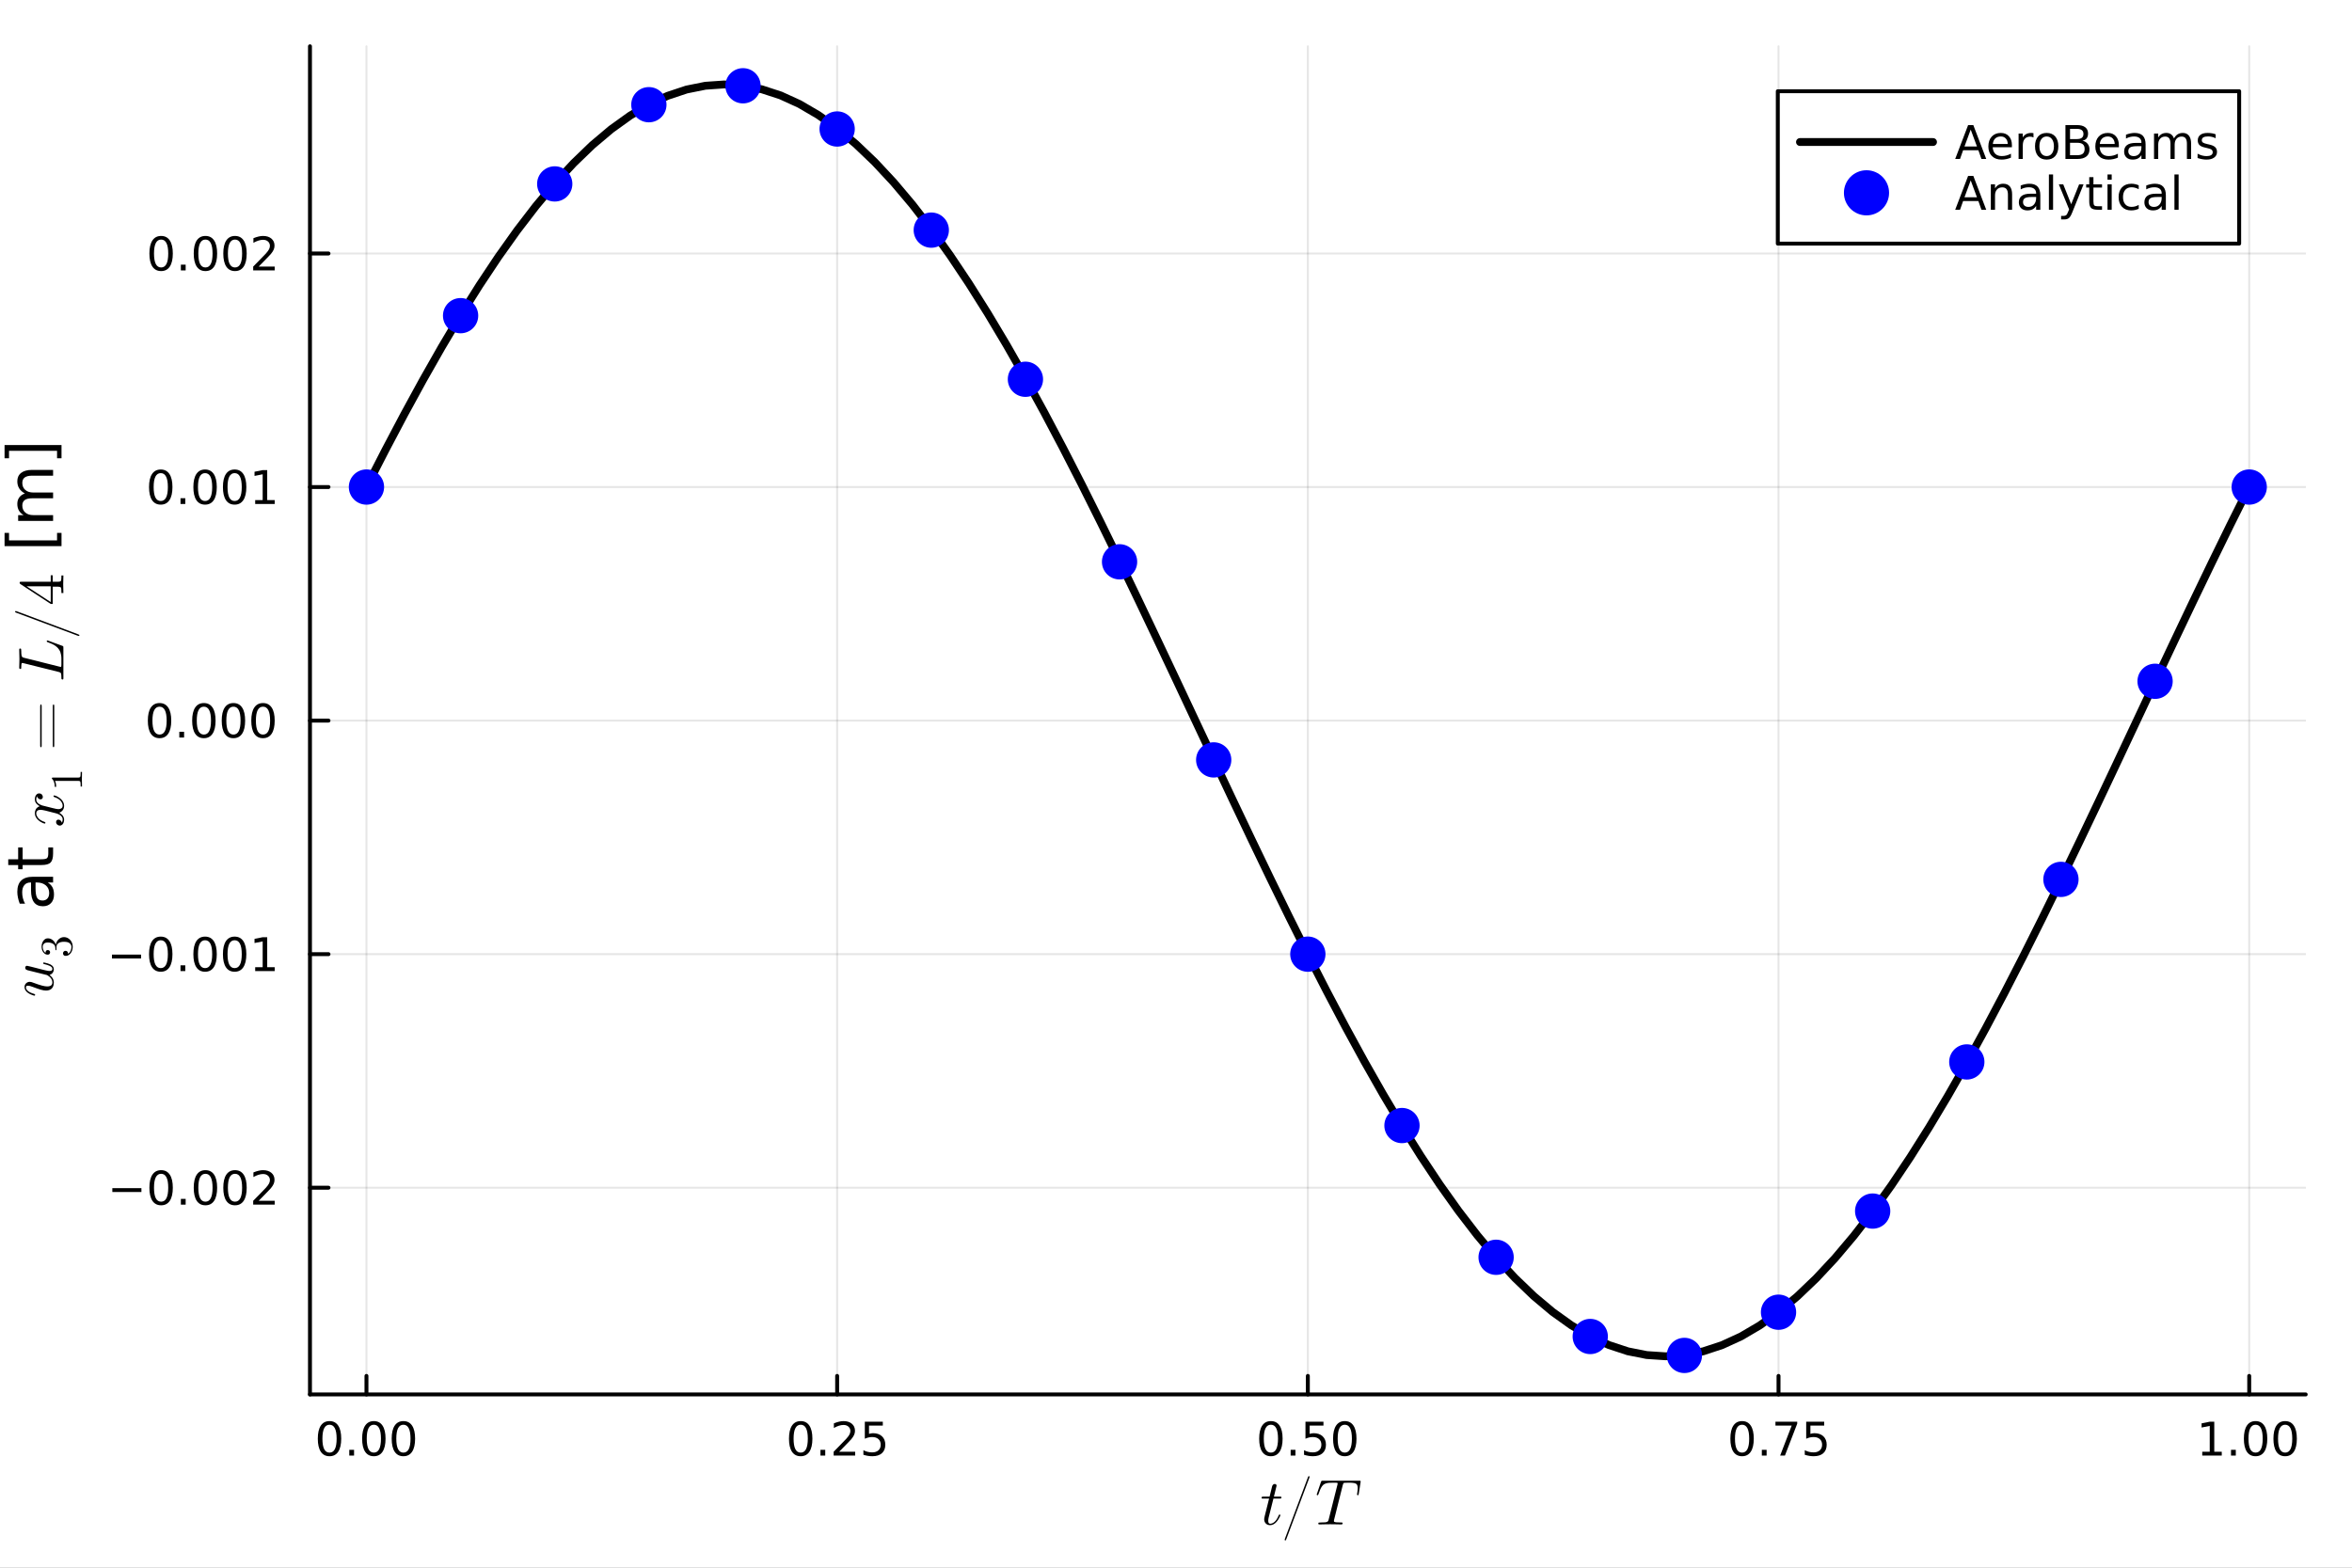 <?xml version="1.0" encoding="utf-8"?>
<svg xmlns="http://www.w3.org/2000/svg" xmlns:xlink="http://www.w3.org/1999/xlink" width="600" height="400" viewBox="0 0 2400 1600">
<rect x="0" y="0" width="2400" height="1600" fill="#808080" stroke="none"/>
<defs>
  <clipPath id="clip310">
    <rect x="0" y="0" width="2400" height="1600"/>
  </clipPath>
</defs>
<path clip-path="url(#clip310)" d="M0 1600 L2400 1600 L2400 0 L0 0  Z" fill="#ffffff" fill-rule="evenodd" fill-opacity="1"/>
<defs>
  <clipPath id="clip311">
    <rect x="480" y="0" width="1681" height="1600"/>
  </clipPath>
</defs>
<path clip-path="url(#clip310)" d="M316.301 1423.18 L2352.76 1423.18 L2352.76 47.244 L316.301 47.244  Z" fill="#ffffff" fill-rule="evenodd" fill-opacity="1"/>
<defs>
  <clipPath id="clip312">
    <rect x="316" y="47" width="2037" height="1377"/>
  </clipPath>
</defs>
<polyline clip-path="url(#clip312)" style="stroke:#000000; stroke-linecap:round; stroke-linejoin:round; stroke-width:2; stroke-opacity:0.1; fill:none" points="373.936,1423.18 373.936,47.244 "/>
<polyline clip-path="url(#clip312)" style="stroke:#000000; stroke-linecap:round; stroke-linejoin:round; stroke-width:2; stroke-opacity:0.1; fill:none" points="854.232,1423.18 854.232,47.244 "/>
<polyline clip-path="url(#clip312)" style="stroke:#000000; stroke-linecap:round; stroke-linejoin:round; stroke-width:2; stroke-opacity:0.1; fill:none" points="1334.53,1423.18 1334.53,47.244 "/>
<polyline clip-path="url(#clip312)" style="stroke:#000000; stroke-linecap:round; stroke-linejoin:round; stroke-width:2; stroke-opacity:0.1; fill:none" points="1814.82,1423.18 1814.82,47.244 "/>
<polyline clip-path="url(#clip312)" style="stroke:#000000; stroke-linecap:round; stroke-linejoin:round; stroke-width:2; stroke-opacity:0.1; fill:none" points="2295.12,1423.18 2295.12,47.244 "/>
<polyline clip-path="url(#clip312)" style="stroke:#000000; stroke-linecap:round; stroke-linejoin:round; stroke-width:2; stroke-opacity:0.1; fill:none" points="316.301,1212.19 2352.76,1212.19 "/>
<polyline clip-path="url(#clip312)" style="stroke:#000000; stroke-linecap:round; stroke-linejoin:round; stroke-width:2; stroke-opacity:0.1; fill:none" points="316.301,973.821 2352.76,973.821 "/>
<polyline clip-path="url(#clip312)" style="stroke:#000000; stroke-linecap:round; stroke-linejoin:round; stroke-width:2; stroke-opacity:0.1; fill:none" points="316.301,735.452 2352.76,735.452 "/>
<polyline clip-path="url(#clip312)" style="stroke:#000000; stroke-linecap:round; stroke-linejoin:round; stroke-width:2; stroke-opacity:0.1; fill:none" points="316.301,497.083 2352.76,497.083 "/>
<polyline clip-path="url(#clip312)" style="stroke:#000000; stroke-linecap:round; stroke-linejoin:round; stroke-width:2; stroke-opacity:0.1; fill:none" points="316.301,258.714 2352.76,258.714 "/>
<polyline clip-path="url(#clip310)" style="stroke:#000000; stroke-linecap:round; stroke-linejoin:round; stroke-width:4; stroke-opacity:1; fill:none" points="316.301,1423.18 2352.76,1423.18 "/>
<polyline clip-path="url(#clip310)" style="stroke:#000000; stroke-linecap:round; stroke-linejoin:round; stroke-width:4; stroke-opacity:1; fill:none" points="373.936,1423.18 373.936,1404.28 "/>
<polyline clip-path="url(#clip310)" style="stroke:#000000; stroke-linecap:round; stroke-linejoin:round; stroke-width:4; stroke-opacity:1; fill:none" points="854.232,1423.18 854.232,1404.28 "/>
<polyline clip-path="url(#clip310)" style="stroke:#000000; stroke-linecap:round; stroke-linejoin:round; stroke-width:4; stroke-opacity:1; fill:none" points="1334.53,1423.18 1334.53,1404.28 "/>
<polyline clip-path="url(#clip310)" style="stroke:#000000; stroke-linecap:round; stroke-linejoin:round; stroke-width:4; stroke-opacity:1; fill:none" points="1814.82,1423.18 1814.82,1404.28 "/>
<polyline clip-path="url(#clip310)" style="stroke:#000000; stroke-linecap:round; stroke-linejoin:round; stroke-width:4; stroke-opacity:1; fill:none" points="2295.12,1423.18 2295.12,1404.28 "/>
<path clip-path="url(#clip310)" d="M336.24 1454.1 Q332.629 1454.1 330.8 1457.66 Q328.995 1461.2 328.995 1468.33 Q328.995 1475.44 330.8 1479.01 Q332.629 1482.55 336.24 1482.55 Q339.874 1482.55 341.68 1479.01 Q343.508 1475.44 343.508 1468.33 Q343.508 1461.2 341.68 1457.66 Q339.874 1454.1 336.24 1454.1 M336.24 1450.39 Q342.05 1450.39 345.106 1455 Q348.184 1459.58 348.184 1468.33 Q348.184 1477.06 345.106 1481.67 Q342.05 1486.25 336.24 1486.25 Q330.43 1486.25 327.351 1481.67 Q324.296 1477.06 324.296 1468.33 Q324.296 1459.58 327.351 1455 Q330.43 1450.39 336.24 1450.39 Z" fill="#000000" fill-rule="nonzero" fill-opacity="1" /><path clip-path="url(#clip310)" d="M356.402 1479.7 L361.286 1479.7 L361.286 1485.58 L356.402 1485.58 L356.402 1479.7 Z" fill="#000000" fill-rule="nonzero" fill-opacity="1" /><path clip-path="url(#clip310)" d="M381.471 1454.1 Q377.86 1454.1 376.031 1457.66 Q374.226 1461.2 374.226 1468.33 Q374.226 1475.44 376.031 1479.01 Q377.86 1482.55 381.471 1482.55 Q385.105 1482.55 386.911 1479.01 Q388.74 1475.44 388.74 1468.33 Q388.74 1461.2 386.911 1457.66 Q385.105 1454.1 381.471 1454.1 M381.471 1450.39 Q387.281 1450.39 390.337 1455 Q393.416 1459.58 393.416 1468.33 Q393.416 1477.06 390.337 1481.67 Q387.281 1486.25 381.471 1486.25 Q375.661 1486.25 372.582 1481.67 Q369.527 1477.06 369.527 1468.33 Q369.527 1459.58 372.582 1455 Q375.661 1450.39 381.471 1450.39 Z" fill="#000000" fill-rule="nonzero" fill-opacity="1" /><path clip-path="url(#clip310)" d="M411.633 1454.1 Q408.022 1454.1 406.193 1457.66 Q404.388 1461.2 404.388 1468.33 Q404.388 1475.44 406.193 1479.01 Q408.022 1482.55 411.633 1482.55 Q415.267 1482.55 417.073 1479.01 Q418.901 1475.44 418.901 1468.33 Q418.901 1461.2 417.073 1457.66 Q415.267 1454.1 411.633 1454.1 M411.633 1450.39 Q417.443 1450.39 420.499 1455 Q423.577 1459.58 423.577 1468.33 Q423.577 1477.06 420.499 1481.67 Q417.443 1486.25 411.633 1486.25 Q405.823 1486.25 402.744 1481.67 Q399.689 1477.06 399.689 1468.33 Q399.689 1459.58 402.744 1455 Q405.823 1450.39 411.633 1450.39 Z" fill="#000000" fill-rule="nonzero" fill-opacity="1" /><path clip-path="url(#clip310)" d="M817.034 1454.1 Q813.422 1454.1 811.594 1457.66 Q809.788 1461.2 809.788 1468.33 Q809.788 1475.44 811.594 1479.01 Q813.422 1482.55 817.034 1482.55 Q820.668 1482.55 822.473 1479.01 Q824.302 1475.44 824.302 1468.33 Q824.302 1461.2 822.473 1457.66 Q820.668 1454.1 817.034 1454.1 M817.034 1450.39 Q822.844 1450.39 825.899 1455 Q828.978 1459.58 828.978 1468.33 Q828.978 1477.06 825.899 1481.67 Q822.844 1486.25 817.034 1486.25 Q811.223 1486.25 808.145 1481.67 Q805.089 1477.06 805.089 1468.33 Q805.089 1459.58 808.145 1455 Q811.223 1450.39 817.034 1450.39 Z" fill="#000000" fill-rule="nonzero" fill-opacity="1" /><path clip-path="url(#clip310)" d="M837.195 1479.7 L842.08 1479.7 L842.08 1485.58 L837.195 1485.58 L837.195 1479.7 Z" fill="#000000" fill-rule="nonzero" fill-opacity="1" /><path clip-path="url(#clip310)" d="M856.293 1481.64 L872.612 1481.64 L872.612 1485.58 L850.668 1485.58 L850.668 1481.64 Q853.33 1478.89 857.913 1474.26 Q862.519 1469.61 863.7 1468.27 Q865.945 1465.74 866.825 1464.01 Q867.728 1462.25 867.728 1460.56 Q867.728 1457.8 865.783 1456.07 Q863.862 1454.33 860.76 1454.33 Q858.561 1454.33 856.107 1455.09 Q853.677 1455.86 850.899 1457.41 L850.899 1452.69 Q853.723 1451.55 856.177 1450.97 Q858.631 1450.39 860.668 1450.39 Q866.038 1450.39 869.232 1453.08 Q872.427 1455.77 872.427 1460.26 Q872.427 1462.39 871.617 1464.31 Q870.83 1466.2 868.723 1468.8 Q868.144 1469.47 865.043 1472.69 Q861.941 1475.88 856.293 1481.64 Z" fill="#000000" fill-rule="nonzero" fill-opacity="1" /><path clip-path="url(#clip310)" d="M882.473 1451.02 L900.829 1451.02 L900.829 1454.96 L886.755 1454.96 L886.755 1463.43 Q887.774 1463.08 888.792 1462.92 Q889.811 1462.73 890.829 1462.73 Q896.616 1462.73 899.996 1465.9 Q903.376 1469.08 903.376 1474.49 Q903.376 1480.07 899.903 1483.17 Q896.431 1486.25 890.112 1486.25 Q887.936 1486.25 885.667 1485.88 Q883.422 1485.51 881.015 1484.77 L881.015 1480.07 Q883.098 1481.2 885.32 1481.76 Q887.542 1482.32 890.019 1482.32 Q894.024 1482.32 896.362 1480.21 Q898.7 1478.1 898.7 1474.49 Q898.7 1470.88 896.362 1468.77 Q894.024 1466.67 890.019 1466.67 Q888.144 1466.67 886.269 1467.08 Q884.417 1467.5 882.473 1468.38 L882.473 1451.02 Z" fill="#000000" fill-rule="nonzero" fill-opacity="1" /><path clip-path="url(#clip310)" d="M1296.83 1454.1 Q1293.22 1454.1 1291.39 1457.66 Q1289.59 1461.2 1289.59 1468.33 Q1289.59 1475.44 1291.39 1479.01 Q1293.22 1482.55 1296.83 1482.55 Q1300.47 1482.55 1302.27 1479.01 Q1304.1 1475.44 1304.1 1468.33 Q1304.1 1461.2 1302.27 1457.66 Q1300.47 1454.1 1296.83 1454.1 M1296.83 1450.39 Q1302.64 1450.39 1305.7 1455 Q1308.78 1459.58 1308.78 1468.33 Q1308.78 1477.06 1305.7 1481.67 Q1302.64 1486.25 1296.83 1486.25 Q1291.02 1486.25 1287.94 1481.67 Q1284.89 1477.06 1284.89 1468.33 Q1284.89 1459.58 1287.94 1455 Q1291.02 1450.39 1296.83 1450.39 Z" fill="#000000" fill-rule="nonzero" fill-opacity="1" /><path clip-path="url(#clip310)" d="M1316.99 1479.7 L1321.88 1479.7 L1321.88 1485.58 L1316.99 1485.58 L1316.99 1479.7 Z" fill="#000000" fill-rule="nonzero" fill-opacity="1" /><path clip-path="url(#clip310)" d="M1332.11 1451.02 L1350.47 1451.02 L1350.47 1454.96 L1336.39 1454.96 L1336.39 1463.43 Q1337.41 1463.08 1338.43 1462.92 Q1339.45 1462.73 1340.47 1462.73 Q1346.25 1462.73 1349.63 1465.9 Q1353.01 1469.08 1353.01 1474.49 Q1353.01 1480.07 1349.54 1483.17 Q1346.07 1486.25 1339.75 1486.25 Q1337.57 1486.25 1335.3 1485.88 Q1333.06 1485.51 1330.65 1484.77 L1330.65 1480.07 Q1332.73 1481.2 1334.96 1481.76 Q1337.18 1482.32 1339.66 1482.32 Q1343.66 1482.32 1346 1480.21 Q1348.34 1478.1 1348.34 1474.49 Q1348.34 1470.88 1346 1468.77 Q1343.66 1466.67 1339.66 1466.67 Q1337.78 1466.67 1335.91 1467.08 Q1334.05 1467.5 1332.11 1468.38 L1332.11 1451.02 Z" fill="#000000" fill-rule="nonzero" fill-opacity="1" /><path clip-path="url(#clip310)" d="M1372.22 1454.1 Q1368.61 1454.1 1366.79 1457.66 Q1364.98 1461.2 1364.98 1468.33 Q1364.98 1475.44 1366.79 1479.01 Q1368.61 1482.55 1372.22 1482.55 Q1375.86 1482.55 1377.66 1479.01 Q1379.49 1475.44 1379.49 1468.33 Q1379.49 1461.2 1377.66 1457.66 Q1375.86 1454.1 1372.22 1454.1 M1372.22 1450.39 Q1378.04 1450.39 1381.09 1455 Q1384.17 1459.58 1384.17 1468.33 Q1384.17 1477.06 1381.09 1481.67 Q1378.04 1486.25 1372.22 1486.25 Q1366.41 1486.25 1363.34 1481.67 Q1360.28 1477.06 1360.28 1468.33 Q1360.28 1459.58 1363.34 1455 Q1366.41 1450.39 1372.22 1450.39 Z" fill="#000000" fill-rule="nonzero" fill-opacity="1" /><path clip-path="url(#clip310)" d="M1777.63 1454.1 Q1774.01 1454.1 1772.19 1457.66 Q1770.38 1461.2 1770.38 1468.33 Q1770.38 1475.44 1772.19 1479.01 Q1774.01 1482.55 1777.63 1482.55 Q1781.26 1482.55 1783.07 1479.01 Q1784.89 1475.44 1784.89 1468.33 Q1784.89 1461.2 1783.07 1457.66 Q1781.26 1454.1 1777.63 1454.1 M1777.63 1450.39 Q1783.44 1450.39 1786.49 1455 Q1789.57 1459.58 1789.57 1468.33 Q1789.57 1477.06 1786.49 1481.67 Q1783.44 1486.25 1777.63 1486.25 Q1771.82 1486.25 1768.74 1481.67 Q1765.68 1477.06 1765.68 1468.33 Q1765.68 1459.58 1768.74 1455 Q1771.82 1450.39 1777.63 1450.39 Z" fill="#000000" fill-rule="nonzero" fill-opacity="1" /><path clip-path="url(#clip310)" d="M1797.79 1479.7 L1802.67 1479.7 L1802.67 1485.58 L1797.79 1485.58 L1797.79 1479.7 Z" fill="#000000" fill-rule="nonzero" fill-opacity="1" /><path clip-path="url(#clip310)" d="M1811.68 1451.02 L1833.9 1451.02 L1833.9 1453.01 L1821.35 1485.58 L1816.47 1485.58 L1828.27 1454.96 L1811.68 1454.96 L1811.68 1451.02 Z" fill="#000000" fill-rule="nonzero" fill-opacity="1" /><path clip-path="url(#clip310)" d="M1843.06 1451.02 L1861.42 1451.02 L1861.42 1454.96 L1847.35 1454.96 L1847.35 1463.43 Q1848.37 1463.08 1849.38 1462.92 Q1850.4 1462.73 1851.42 1462.73 Q1857.21 1462.73 1860.59 1465.9 Q1863.97 1469.08 1863.97 1474.49 Q1863.97 1480.07 1860.5 1483.17 Q1857.02 1486.25 1850.7 1486.25 Q1848.53 1486.25 1846.26 1485.88 Q1844.01 1485.51 1841.61 1484.77 L1841.61 1480.07 Q1843.69 1481.2 1845.91 1481.76 Q1848.13 1482.32 1850.61 1482.32 Q1854.62 1482.32 1856.95 1480.21 Q1859.29 1478.1 1859.29 1474.49 Q1859.29 1470.88 1856.95 1468.77 Q1854.62 1466.67 1850.61 1466.67 Q1848.74 1466.67 1846.86 1467.08 Q1845.01 1467.5 1843.06 1468.38 L1843.06 1451.02 Z" fill="#000000" fill-rule="nonzero" fill-opacity="1" /><path clip-path="url(#clip310)" d="M2247.19 1481.64 L2254.83 1481.64 L2254.83 1455.28 L2246.52 1456.95 L2246.52 1452.69 L2254.78 1451.02 L2259.46 1451.02 L2259.46 1481.64 L2267.1 1481.64 L2267.1 1485.58 L2247.19 1485.58 L2247.19 1481.64 Z" fill="#000000" fill-rule="nonzero" fill-opacity="1" /><path clip-path="url(#clip310)" d="M2276.54 1479.7 L2281.43 1479.7 L2281.43 1485.58 L2276.54 1485.58 L2276.54 1479.7 Z" fill="#000000" fill-rule="nonzero" fill-opacity="1" /><path clip-path="url(#clip310)" d="M2301.61 1454.1 Q2298 1454.1 2296.17 1457.66 Q2294.37 1461.2 2294.37 1468.33 Q2294.37 1475.44 2296.17 1479.01 Q2298 1482.55 2301.61 1482.55 Q2305.25 1482.55 2307.05 1479.01 Q2308.88 1475.44 2308.88 1468.33 Q2308.88 1461.2 2307.05 1457.66 Q2305.25 1454.1 2301.61 1454.1 M2301.61 1450.39 Q2307.42 1450.39 2310.48 1455 Q2313.56 1459.58 2313.56 1468.33 Q2313.56 1477.06 2310.48 1481.67 Q2307.42 1486.25 2301.61 1486.25 Q2295.8 1486.25 2292.72 1481.67 Q2289.67 1477.06 2289.67 1468.33 Q2289.67 1459.58 2292.72 1455 Q2295.8 1450.39 2301.61 1450.39 Z" fill="#000000" fill-rule="nonzero" fill-opacity="1" /><path clip-path="url(#clip310)" d="M2331.78 1454.1 Q2328.16 1454.1 2326.34 1457.66 Q2324.53 1461.2 2324.53 1468.33 Q2324.53 1475.44 2326.34 1479.01 Q2328.16 1482.55 2331.78 1482.55 Q2335.41 1482.55 2337.22 1479.01 Q2339.04 1475.44 2339.04 1468.33 Q2339.04 1461.2 2337.22 1457.66 Q2335.41 1454.1 2331.78 1454.1 M2331.78 1450.39 Q2337.59 1450.39 2340.64 1455 Q2343.72 1459.58 2343.72 1468.33 Q2343.72 1477.06 2340.64 1481.67 Q2337.59 1486.25 2331.78 1486.25 Q2325.97 1486.25 2322.89 1481.67 Q2319.83 1477.06 2319.83 1468.33 Q2319.83 1459.58 2322.89 1455 Q2325.97 1450.39 2331.78 1450.39 Z" fill="#000000" fill-rule="nonzero" fill-opacity="1" /><path clip-path="url(#clip310)" d="M1307.59 1528.17 Q1307.59 1529.07 1307.17 1529.3 Q1306.75 1529.49 1305.6 1529.49 L1299.41 1529.49 L1294.52 1548.94 Q1294.13 1550.65 1294.13 1552.1 Q1294.13 1553.71 1294.61 1554.42 Q1295.13 1555.13 1296.19 1555.13 Q1298.28 1555.13 1300.54 1553.23 Q1302.83 1551.33 1304.76 1546.69 Q1305.02 1546.08 1305.14 1545.95 Q1305.31 1545.79 1305.72 1545.79 Q1306.53 1545.79 1306.53 1546.43 Q1306.53 1546.66 1306.08 1547.69 Q1305.66 1548.72 1304.73 1550.23 Q1303.82 1551.75 1302.63 1553.16 Q1301.47 1554.58 1299.7 1555.61 Q1297.93 1556.61 1296.03 1556.61 Q1293.36 1556.61 1291.65 1554.9 Q1289.98 1553.19 1289.98 1550.52 Q1289.98 1549.65 1290.65 1546.88 Q1291.33 1544.08 1295 1529.49 L1289.17 1529.49 Q1288.37 1529.49 1288.04 1529.46 Q1287.75 1529.43 1287.53 1529.27 Q1287.33 1529.07 1287.33 1528.69 Q1287.33 1528.07 1287.59 1527.82 Q1287.85 1527.53 1288.17 1527.49 Q1288.53 1527.43 1289.33 1527.43 L1295.51 1527.43 L1298.09 1516.96 Q1298.35 1515.93 1298.99 1515.35 Q1299.67 1514.74 1300.06 1514.68 Q1300.44 1514.58 1300.73 1514.58 Q1301.6 1514.58 1302.12 1515.06 Q1302.63 1515.51 1302.63 1516.35 Q1302.63 1516.8 1299.93 1527.43 L1305.72 1527.43 Q1306.46 1527.43 1306.75 1527.46 Q1307.08 1527.49 1307.33 1527.66 Q1307.59 1527.82 1307.59 1528.17 Z" fill="#000000" fill-rule="nonzero" fill-opacity="1" /><path clip-path="url(#clip310)" d="M1310.91 1571.42 Q1310.91 1571.1 1311.17 1570.39 L1334.45 1508.17 Q1334.45 1508.11 1334.61 1507.75 Q1334.77 1507.4 1334.87 1507.17 Q1334.97 1506.91 1335.16 1506.72 Q1335.38 1506.53 1335.64 1506.53 Q1336.29 1506.53 1336.29 1507.33 Q1336.29 1507.4 1336.09 1508.17 L1312.74 1570.46 Q1312.36 1571.58 1312.1 1571.91 Q1311.87 1572.23 1311.49 1572.23 Q1310.91 1572.23 1310.91 1571.42 Z" fill="#000000" fill-rule="nonzero" fill-opacity="1" /><path clip-path="url(#clip310)" d="M1388.43 1511.94 Q1388.43 1512.55 1388.31 1513.07 L1386.5 1524.53 Q1386.41 1525.4 1386.21 1525.72 Q1386.05 1526.05 1385.54 1526.05 Q1384.73 1526.05 1384.73 1525.21 Q1384.73 1524.72 1384.92 1523.95 Q1385.47 1520.31 1385.47 1518.67 Q1385.47 1517.58 1385.25 1516.77 Q1385.05 1515.93 1384.73 1515.35 Q1384.44 1514.77 1383.76 1514.39 Q1383.09 1514 1382.44 1513.77 Q1381.8 1513.55 1380.64 1513.45 Q1379.48 1513.32 1378.48 1513.29 Q1377.48 1513.26 1375.84 1513.26 Q1372.27 1513.26 1371.69 1513.39 Q1371.08 1513.55 1370.75 1514.03 Q1370.46 1514.48 1370.14 1515.84 L1361.38 1550.84 L1361.12 1552.23 Q1361.12 1553 1361.61 1553.26 Q1362.09 1553.52 1363.57 1553.68 Q1365.7 1553.84 1367.79 1553.84 Q1367.85 1553.84 1367.98 1553.84 Q1368.69 1553.84 1368.98 1553.87 Q1369.27 1553.87 1369.56 1553.94 Q1369.85 1554 1369.92 1554.16 Q1370.01 1554.29 1370.01 1554.55 Q1370.01 1555.16 1369.76 1555.48 Q1369.5 1555.77 1369.24 1555.84 Q1369.01 1555.87 1368.56 1555.87 Q1367.66 1555.87 1365.73 1555.8 Q1363.8 1555.74 1362.83 1555.74 L1357.36 1555.67 L1351.75 1555.74 Q1350.88 1555.74 1349.05 1555.8 Q1347.21 1555.87 1346.34 1555.87 Q1345.21 1555.87 1345.21 1555.06 Q1345.21 1554.16 1345.63 1554 Q1346.08 1553.84 1347.98 1553.84 Q1350.66 1553.84 1352.11 1553.71 Q1353.56 1553.58 1354.33 1553.13 Q1355.13 1552.68 1355.36 1552.23 Q1355.58 1551.75 1355.84 1550.65 L1364.7 1515.45 Q1364.96 1514.68 1364.96 1514.06 Q1364.96 1513.74 1364.86 1513.61 Q1364.8 1513.48 1364.38 1513.39 Q1363.96 1513.26 1363.09 1513.26 L1360.51 1513.26 Q1357.87 1513.26 1356.23 1513.39 Q1354.62 1513.48 1353.07 1513.97 Q1351.56 1514.45 1350.66 1515.13 Q1349.79 1515.8 1348.82 1517.19 Q1347.86 1518.57 1347.15 1520.25 Q1346.47 1521.92 1345.5 1524.66 Q1345.18 1525.56 1344.99 1525.82 Q1344.83 1526.05 1344.38 1526.05 Q1344.05 1526.05 1343.8 1525.85 Q1343.57 1525.63 1343.57 1525.34 Q1343.89 1524.27 1343.96 1524.15 L1347.92 1512.52 Q1348.24 1511.58 1348.53 1511.42 Q1348.85 1511.23 1350.05 1511.23 L1386.63 1511.23 Q1387.21 1511.23 1387.4 1511.23 Q1387.6 1511.23 1387.92 1511.29 Q1388.24 1511.36 1388.34 1511.52 Q1388.43 1511.68 1388.43 1511.94 Z" fill="#000000" fill-rule="nonzero" fill-opacity="1" /><polyline clip-path="url(#clip310)" style="stroke:#000000; stroke-linecap:round; stroke-linejoin:round; stroke-width:4; stroke-opacity:1; fill:none" points="316.301,1423.18 316.301,47.244 "/>
<polyline clip-path="url(#clip310)" style="stroke:#000000; stroke-linecap:round; stroke-linejoin:round; stroke-width:4; stroke-opacity:1; fill:none" points="316.301,1212.19 335.199,1212.19 "/>
<polyline clip-path="url(#clip310)" style="stroke:#000000; stroke-linecap:round; stroke-linejoin:round; stroke-width:4; stroke-opacity:1; fill:none" points="316.301,973.821 335.199,973.821 "/>
<polyline clip-path="url(#clip310)" style="stroke:#000000; stroke-linecap:round; stroke-linejoin:round; stroke-width:4; stroke-opacity:1; fill:none" points="316.301,735.452 335.199,735.452 "/>
<polyline clip-path="url(#clip310)" style="stroke:#000000; stroke-linecap:round; stroke-linejoin:round; stroke-width:4; stroke-opacity:1; fill:none" points="316.301,497.083 335.199,497.083 "/>
<polyline clip-path="url(#clip310)" style="stroke:#000000; stroke-linecap:round; stroke-linejoin:round; stroke-width:4; stroke-opacity:1; fill:none" points="316.301,258.714 335.199,258.714 "/>
<path clip-path="url(#clip310)" d="M114.631 1212.64 L144.306 1212.64 L144.306 1216.58 L114.631 1216.58 L114.631 1212.64 Z" fill="#000000" fill-rule="nonzero" fill-opacity="1" /><path clip-path="url(#clip310)" d="M164.399 1197.99 Q160.788 1197.99 158.959 1201.55 Q157.153 1205.09 157.153 1212.22 Q157.153 1219.33 158.959 1222.9 Q160.788 1226.44 164.399 1226.44 Q168.033 1226.44 169.839 1222.9 Q171.667 1219.33 171.667 1212.22 Q171.667 1205.09 169.839 1201.55 Q168.033 1197.99 164.399 1197.99 M164.399 1194.28 Q170.209 1194.28 173.264 1198.89 Q176.343 1203.47 176.343 1212.22 Q176.343 1220.95 173.264 1225.56 Q170.209 1230.14 164.399 1230.14 Q158.589 1230.14 155.51 1225.56 Q152.454 1220.95 152.454 1212.22 Q152.454 1203.47 155.51 1198.89 Q158.589 1194.28 164.399 1194.28 Z" fill="#000000" fill-rule="nonzero" fill-opacity="1" /><path clip-path="url(#clip310)" d="M184.561 1223.59 L189.445 1223.59 L189.445 1229.47 L184.561 1229.47 L184.561 1223.59 Z" fill="#000000" fill-rule="nonzero" fill-opacity="1" /><path clip-path="url(#clip310)" d="M209.63 1197.99 Q206.019 1197.99 204.19 1201.55 Q202.385 1205.09 202.385 1212.22 Q202.385 1219.33 204.19 1222.9 Q206.019 1226.44 209.63 1226.44 Q213.264 1226.44 215.07 1222.9 Q216.898 1219.33 216.898 1212.22 Q216.898 1205.09 215.07 1201.55 Q213.264 1197.99 209.63 1197.99 M209.63 1194.28 Q215.44 1194.28 218.496 1198.89 Q221.574 1203.47 221.574 1212.22 Q221.574 1220.95 218.496 1225.56 Q215.44 1230.14 209.63 1230.14 Q203.82 1230.14 200.741 1225.56 Q197.686 1220.95 197.686 1212.22 Q197.686 1203.47 200.741 1198.89 Q203.82 1194.28 209.63 1194.28 Z" fill="#000000" fill-rule="nonzero" fill-opacity="1" /><path clip-path="url(#clip310)" d="M239.792 1197.99 Q236.181 1197.99 234.352 1201.55 Q232.547 1205.09 232.547 1212.22 Q232.547 1219.33 234.352 1222.9 Q236.181 1226.44 239.792 1226.44 Q243.426 1226.44 245.232 1222.9 Q247.06 1219.33 247.06 1212.22 Q247.06 1205.09 245.232 1201.55 Q243.426 1197.99 239.792 1197.99 M239.792 1194.28 Q245.602 1194.28 248.658 1198.89 Q251.736 1203.47 251.736 1212.22 Q251.736 1220.95 248.658 1225.56 Q245.602 1230.14 239.792 1230.14 Q233.982 1230.14 230.903 1225.56 Q227.848 1220.95 227.848 1212.22 Q227.848 1203.47 230.903 1198.89 Q233.982 1194.28 239.792 1194.28 Z" fill="#000000" fill-rule="nonzero" fill-opacity="1" /><path clip-path="url(#clip310)" d="M263.982 1225.53 L280.301 1225.53 L280.301 1229.47 L258.357 1229.47 L258.357 1225.53 Q261.019 1222.78 265.602 1218.15 Q270.208 1213.5 271.389 1212.15 Q273.634 1209.63 274.514 1207.9 Q275.417 1206.14 275.417 1204.45 Q275.417 1201.69 273.472 1199.96 Q271.551 1198.22 268.449 1198.22 Q266.25 1198.22 263.796 1198.98 Q261.366 1199.75 258.588 1201.3 L258.588 1196.58 Q261.412 1195.44 263.866 1194.86 Q266.32 1194.28 268.357 1194.28 Q273.727 1194.28 276.921 1196.97 Q280.116 1199.65 280.116 1204.15 Q280.116 1206.28 279.306 1208.2 Q278.519 1210.09 276.412 1212.69 Q275.833 1213.36 272.732 1216.58 Q269.63 1219.77 263.982 1225.53 Z" fill="#000000" fill-rule="nonzero" fill-opacity="1" /><path clip-path="url(#clip310)" d="M114.26 974.272 L143.936 974.272 L143.936 978.207 L114.26 978.207 L114.26 974.272 Z" fill="#000000" fill-rule="nonzero" fill-opacity="1" /><path clip-path="url(#clip310)" d="M164.028 959.619 Q160.417 959.619 158.589 963.184 Q156.783 966.726 156.783 973.855 Q156.783 980.962 158.589 984.527 Q160.417 988.068 164.028 988.068 Q167.663 988.068 169.468 984.527 Q171.297 980.962 171.297 973.855 Q171.297 966.726 169.468 963.184 Q167.663 959.619 164.028 959.619 M164.028 955.916 Q169.839 955.916 172.894 960.522 Q175.973 965.105 175.973 973.855 Q175.973 982.582 172.894 987.189 Q169.839 991.772 164.028 991.772 Q158.218 991.772 155.14 987.189 Q152.084 982.582 152.084 973.855 Q152.084 965.105 155.14 960.522 Q158.218 955.916 164.028 955.916 Z" fill="#000000" fill-rule="nonzero" fill-opacity="1" /><path clip-path="url(#clip310)" d="M184.19 985.221 L189.075 985.221 L189.075 991.101 L184.19 991.101 L184.19 985.221 Z" fill="#000000" fill-rule="nonzero" fill-opacity="1" /><path clip-path="url(#clip310)" d="M209.26 959.619 Q205.649 959.619 203.82 963.184 Q202.014 966.726 202.014 973.855 Q202.014 980.962 203.82 984.527 Q205.649 988.068 209.26 988.068 Q212.894 988.068 214.699 984.527 Q216.528 980.962 216.528 973.855 Q216.528 966.726 214.699 963.184 Q212.894 959.619 209.26 959.619 M209.26 955.916 Q215.07 955.916 218.125 960.522 Q221.204 965.105 221.204 973.855 Q221.204 982.582 218.125 987.189 Q215.07 991.772 209.26 991.772 Q203.449 991.772 200.371 987.189 Q197.315 982.582 197.315 973.855 Q197.315 965.105 200.371 960.522 Q203.449 955.916 209.26 955.916 Z" fill="#000000" fill-rule="nonzero" fill-opacity="1" /><path clip-path="url(#clip310)" d="M239.422 959.619 Q235.81 959.619 233.982 963.184 Q232.176 966.726 232.176 973.855 Q232.176 980.962 233.982 984.527 Q235.81 988.068 239.422 988.068 Q243.056 988.068 244.861 984.527 Q246.69 980.962 246.69 973.855 Q246.69 966.726 244.861 963.184 Q243.056 959.619 239.422 959.619 M239.422 955.916 Q245.232 955.916 248.287 960.522 Q251.366 965.105 251.366 973.855 Q251.366 982.582 248.287 987.189 Q245.232 991.772 239.422 991.772 Q233.611 991.772 230.533 987.189 Q227.477 982.582 227.477 973.855 Q227.477 965.105 230.533 960.522 Q233.611 955.916 239.422 955.916 Z" fill="#000000" fill-rule="nonzero" fill-opacity="1" /><path clip-path="url(#clip310)" d="M260.394 987.165 L268.032 987.165 L268.032 960.8 L259.722 962.467 L259.722 958.207 L267.986 956.541 L272.662 956.541 L272.662 987.165 L280.301 987.165 L280.301 991.101 L260.394 991.101 L260.394 987.165 Z" fill="#000000" fill-rule="nonzero" fill-opacity="1" /><path clip-path="url(#clip310)" d="M162.802 721.25 Q159.19 721.25 157.362 724.815 Q155.556 728.357 155.556 735.486 Q155.556 742.593 157.362 746.158 Q159.19 749.699 162.802 749.699 Q166.436 749.699 168.241 746.158 Q170.07 742.593 170.07 735.486 Q170.07 728.357 168.241 724.815 Q166.436 721.25 162.802 721.25 M162.802 717.547 Q168.612 717.547 171.667 722.153 Q174.746 726.736 174.746 735.486 Q174.746 744.213 171.667 748.82 Q168.612 753.403 162.802 753.403 Q156.991 753.403 153.913 748.82 Q150.857 744.213 150.857 735.486 Q150.857 726.736 153.913 722.153 Q156.991 717.547 162.802 717.547 Z" fill="#000000" fill-rule="nonzero" fill-opacity="1" /><path clip-path="url(#clip310)" d="M182.963 746.852 L187.848 746.852 L187.848 752.732 L182.963 752.732 L182.963 746.852 Z" fill="#000000" fill-rule="nonzero" fill-opacity="1" /><path clip-path="url(#clip310)" d="M208.033 721.25 Q204.422 721.25 202.593 724.815 Q200.787 728.357 200.787 735.486 Q200.787 742.593 202.593 746.158 Q204.422 749.699 208.033 749.699 Q211.667 749.699 213.473 746.158 Q215.301 742.593 215.301 735.486 Q215.301 728.357 213.473 724.815 Q211.667 721.25 208.033 721.25 M208.033 717.547 Q213.843 717.547 216.898 722.153 Q219.977 726.736 219.977 735.486 Q219.977 744.213 216.898 748.82 Q213.843 753.403 208.033 753.403 Q202.223 753.403 199.144 748.82 Q196.088 744.213 196.088 735.486 Q196.088 726.736 199.144 722.153 Q202.223 717.547 208.033 717.547 Z" fill="#000000" fill-rule="nonzero" fill-opacity="1" /><path clip-path="url(#clip310)" d="M238.195 721.25 Q234.584 721.25 232.755 724.815 Q230.949 728.357 230.949 735.486 Q230.949 742.593 232.755 746.158 Q234.584 749.699 238.195 749.699 Q241.829 749.699 243.634 746.158 Q245.463 742.593 245.463 735.486 Q245.463 728.357 243.634 724.815 Q241.829 721.25 238.195 721.25 M238.195 717.547 Q244.005 717.547 247.06 722.153 Q250.139 726.736 250.139 735.486 Q250.139 744.213 247.06 748.82 Q244.005 753.403 238.195 753.403 Q232.385 753.403 229.306 748.82 Q226.25 744.213 226.25 735.486 Q226.25 726.736 229.306 722.153 Q232.385 717.547 238.195 717.547 Z" fill="#000000" fill-rule="nonzero" fill-opacity="1" /><path clip-path="url(#clip310)" d="M268.357 721.25 Q264.745 721.25 262.917 724.815 Q261.111 728.357 261.111 735.486 Q261.111 742.593 262.917 746.158 Q264.745 749.699 268.357 749.699 Q271.991 749.699 273.796 746.158 Q275.625 742.593 275.625 735.486 Q275.625 728.357 273.796 724.815 Q271.991 721.25 268.357 721.25 M268.357 717.547 Q274.167 717.547 277.222 722.153 Q280.301 726.736 280.301 735.486 Q280.301 744.213 277.222 748.82 Q274.167 753.403 268.357 753.403 Q262.546 753.403 259.468 748.82 Q256.412 744.213 256.412 735.486 Q256.412 726.736 259.468 722.153 Q262.546 717.547 268.357 717.547 Z" fill="#000000" fill-rule="nonzero" fill-opacity="1" /><path clip-path="url(#clip310)" d="M164.028 482.881 Q160.417 482.881 158.589 486.446 Q156.783 489.988 156.783 497.117 Q156.783 504.224 158.589 507.789 Q160.417 511.33 164.028 511.33 Q167.663 511.33 169.468 507.789 Q171.297 504.224 171.297 497.117 Q171.297 489.988 169.468 486.446 Q167.663 482.881 164.028 482.881 M164.028 479.178 Q169.839 479.178 172.894 483.784 Q175.973 488.367 175.973 497.117 Q175.973 505.844 172.894 510.451 Q169.839 515.034 164.028 515.034 Q158.218 515.034 155.14 510.451 Q152.084 505.844 152.084 497.117 Q152.084 488.367 155.14 483.784 Q158.218 479.178 164.028 479.178 Z" fill="#000000" fill-rule="nonzero" fill-opacity="1" /><path clip-path="url(#clip310)" d="M184.19 508.483 L189.075 508.483 L189.075 514.363 L184.19 514.363 L184.19 508.483 Z" fill="#000000" fill-rule="nonzero" fill-opacity="1" /><path clip-path="url(#clip310)" d="M209.26 482.881 Q205.649 482.881 203.82 486.446 Q202.014 489.988 202.014 497.117 Q202.014 504.224 203.82 507.789 Q205.649 511.33 209.26 511.33 Q212.894 511.33 214.699 507.789 Q216.528 504.224 216.528 497.117 Q216.528 489.988 214.699 486.446 Q212.894 482.881 209.26 482.881 M209.26 479.178 Q215.07 479.178 218.125 483.784 Q221.204 488.367 221.204 497.117 Q221.204 505.844 218.125 510.451 Q215.07 515.034 209.26 515.034 Q203.449 515.034 200.371 510.451 Q197.315 505.844 197.315 497.117 Q197.315 488.367 200.371 483.784 Q203.449 479.178 209.26 479.178 Z" fill="#000000" fill-rule="nonzero" fill-opacity="1" /><path clip-path="url(#clip310)" d="M239.422 482.881 Q235.81 482.881 233.982 486.446 Q232.176 489.988 232.176 497.117 Q232.176 504.224 233.982 507.789 Q235.81 511.33 239.422 511.33 Q243.056 511.33 244.861 507.789 Q246.69 504.224 246.69 497.117 Q246.69 489.988 244.861 486.446 Q243.056 482.881 239.422 482.881 M239.422 479.178 Q245.232 479.178 248.287 483.784 Q251.366 488.367 251.366 497.117 Q251.366 505.844 248.287 510.451 Q245.232 515.034 239.422 515.034 Q233.611 515.034 230.533 510.451 Q227.477 505.844 227.477 497.117 Q227.477 488.367 230.533 483.784 Q233.611 479.178 239.422 479.178 Z" fill="#000000" fill-rule="nonzero" fill-opacity="1" /><path clip-path="url(#clip310)" d="M260.394 510.428 L268.032 510.428 L268.032 484.062 L259.722 485.729 L259.722 481.469 L267.986 479.803 L272.662 479.803 L272.662 510.428 L280.301 510.428 L280.301 514.363 L260.394 514.363 L260.394 510.428 Z" fill="#000000" fill-rule="nonzero" fill-opacity="1" /><path clip-path="url(#clip310)" d="M164.399 244.512 Q160.788 244.512 158.959 248.077 Q157.153 251.619 157.153 258.748 Q157.153 265.855 158.959 269.42 Q160.788 272.961 164.399 272.961 Q168.033 272.961 169.839 269.42 Q171.667 265.855 171.667 258.748 Q171.667 251.619 169.839 248.077 Q168.033 244.512 164.399 244.512 M164.399 240.809 Q170.209 240.809 173.264 245.415 Q176.343 249.999 176.343 258.748 Q176.343 267.475 173.264 272.082 Q170.209 276.665 164.399 276.665 Q158.589 276.665 155.51 272.082 Q152.454 267.475 152.454 258.748 Q152.454 249.999 155.51 245.415 Q158.589 240.809 164.399 240.809 Z" fill="#000000" fill-rule="nonzero" fill-opacity="1" /><path clip-path="url(#clip310)" d="M184.561 270.114 L189.445 270.114 L189.445 275.994 L184.561 275.994 L184.561 270.114 Z" fill="#000000" fill-rule="nonzero" fill-opacity="1" /><path clip-path="url(#clip310)" d="M209.63 244.512 Q206.019 244.512 204.19 248.077 Q202.385 251.619 202.385 258.748 Q202.385 265.855 204.19 269.42 Q206.019 272.961 209.63 272.961 Q213.264 272.961 215.07 269.42 Q216.898 265.855 216.898 258.748 Q216.898 251.619 215.07 248.077 Q213.264 244.512 209.63 244.512 M209.63 240.809 Q215.44 240.809 218.496 245.415 Q221.574 249.999 221.574 258.748 Q221.574 267.475 218.496 272.082 Q215.44 276.665 209.63 276.665 Q203.82 276.665 200.741 272.082 Q197.686 267.475 197.686 258.748 Q197.686 249.999 200.741 245.415 Q203.82 240.809 209.63 240.809 Z" fill="#000000" fill-rule="nonzero" fill-opacity="1" /><path clip-path="url(#clip310)" d="M239.792 244.512 Q236.181 244.512 234.352 248.077 Q232.547 251.619 232.547 258.748 Q232.547 265.855 234.352 269.42 Q236.181 272.961 239.792 272.961 Q243.426 272.961 245.232 269.42 Q247.06 265.855 247.06 258.748 Q247.06 251.619 245.232 248.077 Q243.426 244.512 239.792 244.512 M239.792 240.809 Q245.602 240.809 248.658 245.415 Q251.736 249.999 251.736 258.748 Q251.736 267.475 248.658 272.082 Q245.602 276.665 239.792 276.665 Q233.982 276.665 230.903 272.082 Q227.848 267.475 227.848 258.748 Q227.848 249.999 230.903 245.415 Q233.982 240.809 239.792 240.809 Z" fill="#000000" fill-rule="nonzero" fill-opacity="1" /><path clip-path="url(#clip310)" d="M263.982 272.059 L280.301 272.059 L280.301 275.994 L258.357 275.994 L258.357 272.059 Q261.019 269.304 265.602 264.674 Q270.208 260.022 271.389 258.679 Q273.634 256.156 274.514 254.42 Q275.417 252.661 275.417 250.971 Q275.417 248.216 273.472 246.48 Q271.551 244.744 268.449 244.744 Q266.25 244.744 263.796 245.508 Q261.366 246.272 258.588 247.823 L258.588 243.1 Q261.412 241.966 263.866 241.387 Q266.32 240.809 268.357 240.809 Q273.727 240.809 276.921 243.494 Q280.116 246.179 280.116 250.67 Q280.116 252.799 279.306 254.721 Q278.519 256.619 276.412 259.211 Q275.833 259.883 272.732 263.1 Q269.63 266.295 263.982 272.059 Z" fill="#000000" fill-rule="nonzero" fill-opacity="1" /><path clip-path="url(#clip310)" d="M44.741 982.287 Q48.895 983.125 51.279 984.252 Q54.918 986.088 54.918 989.147 Q54.918 991.273 53.726 992.883 Q52.502 994.461 50.473 995.009 Q51.279 995.621 51.826 996.168 Q52.373 996.683 53.211 997.682 Q54.016 998.68 54.467 1000.03 Q54.918 1001.35 54.918 1002.87 Q54.918 1004.03 54.692 1005.09 Q54.499 1006.15 53.952 1007.28 Q53.372 1008.37 52.502 1009.18 Q51.633 1009.95 50.216 1010.47 Q48.799 1010.98 46.995 1010.98 Q44.741 1010.98 41.681 1010.11 Q38.622 1009.21 33.147 1007.15 Q30.248 1006.02 28.638 1006.02 Q27.897 1006.02 27.414 1006.18 Q26.931 1006.35 26.77 1006.67 Q26.577 1006.96 26.544 1007.15 Q26.48 1007.34 26.48 1007.67 Q26.48 1009.66 28.509 1011.4 Q30.538 1013.14 34.66 1014.33 Q35.465 1014.59 35.659 1014.75 Q35.852 1014.91 35.852 1015.39 Q35.82 1016.2 35.176 1016.2 Q34.918 1016.2 33.92 1015.91 Q32.889 1015.62 31.375 1014.94 Q29.829 1014.24 28.445 1013.27 Q27.027 1012.3 26.029 1010.79 Q25.031 1009.24 25.031 1007.47 Q25.031 1005.06 26.609 1003.58 Q28.155 1002.06 30.441 1002.06 Q31.858 1002.06 34.596 1003.19 Q44.097 1006.76 48.058 1006.76 Q53.436 1006.76 53.436 1002.67 Q53.436 1001.32 52.889 1000.06 Q52.341 998.777 51.568 997.939 Q50.795 997.102 49.958 996.458 Q49.121 995.782 48.573 995.492 Q48.026 995.17 47.897 995.137 L28.058 990.21 Q27.285 990.017 26.77 989.662 Q26.222 989.276 26.029 988.825 Q25.836 988.374 25.804 988.117 Q25.739 987.859 25.739 987.633 Q25.739 986.828 26.222 986.281 Q26.706 985.701 27.543 985.701 Q27.704 985.701 28.477 985.894 Q29.218 986.055 30.312 986.313 Q31.375 986.571 31.955 986.699 Q36.013 987.73 36.432 987.827 L43.549 989.662 Q43.968 989.759 45.321 990.081 Q46.673 990.371 47.382 990.532 Q48.058 990.693 48.992 990.854 Q49.894 990.983 50.409 990.983 Q52.019 990.983 52.728 990.5 Q53.436 990.017 53.436 988.954 Q53.436 987.956 52.76 987.183 Q52.051 986.377 50.699 985.766 Q49.314 985.154 48.187 984.799 Q47.06 984.445 45.288 983.994 Q44.515 983.833 44.322 983.704 Q44.097 983.543 44.097 983.092 Q44.097 982.287 44.741 982.287 Z" fill="#000000" fill-rule="nonzero" fill-opacity="1" /><path clip-path="url(#clip310)" d="M66.966 975.582 Q65.591 975.582 64.937 974.793 Q64.283 974.004 64.283 972.989 Q64.283 971.93 64.982 971.186 Q65.658 970.419 66.853 970.419 Q68.138 970.419 68.859 971.321 Q69.581 972.2 69.401 973.463 Q71.249 972.358 72.083 970.329 Q72.918 968.278 72.918 966.384 Q72.918 964.4 71.204 962.799 Q69.491 961.176 65.298 961.176 Q61.736 961.176 59.684 962.574 Q57.633 963.949 57.633 966.677 L57.633 968.706 Q57.633 969.405 57.565 969.608 Q57.497 969.811 57.114 969.811 Q56.663 969.811 56.573 969.112 Q56.573 968.413 56.438 967.308 Q56.348 964.626 54.026 963.205 Q51.861 961.92 48.773 961.92 Q45.955 961.92 44.782 963.273 Q43.588 964.603 43.588 966.339 Q43.588 967.962 44.264 969.743 Q44.94 971.524 46.451 972.493 Q46.451 969.63 48.773 969.63 Q49.787 969.63 50.464 970.284 Q51.117 970.915 51.117 971.975 Q51.117 972.989 50.486 973.666 Q49.832 974.342 48.728 974.342 Q46.09 974.342 44.264 971.997 Q42.438 969.63 42.438 966.159 Q42.438 962.732 44.241 960.207 Q46.045 957.659 48.818 957.659 Q51.546 957.659 53.778 959.463 Q56.009 961.266 56.934 964.13 Q57.633 960.613 60.022 958.516 Q62.389 956.419 65.298 956.419 Q68.905 956.419 71.565 959.26 Q74.203 962.101 74.203 966.249 Q74.203 970.081 72.128 972.832 Q70.054 975.582 66.966 975.582 Z" fill="#000000" fill-rule="nonzero" fill-opacity="1" /><path clip-path="url(#clip310)" d="M36.258 906.501 Q36.258 913.599 37.881 916.336 Q39.504 919.074 43.419 919.074 Q46.538 919.074 48.384 917.037 Q50.199 914.968 50.199 911.435 Q50.199 906.565 46.761 903.637 Q43.292 900.677 37.563 900.677 L36.258 900.677 L36.258 906.501 M33.839 894.82 L54.177 894.82 L54.177 900.677 L48.766 900.677 Q52.013 902.682 53.572 905.674 Q55.1 908.666 55.1 912.994 Q55.1 918.469 52.045 921.715 Q48.957 924.93 43.801 924.93 Q37.785 924.93 34.73 920.92 Q31.674 916.877 31.674 908.889 L31.674 900.677 L31.101 900.677 Q27.059 900.677 24.863 903.35 Q22.635 905.992 22.635 910.798 Q22.635 913.854 23.367 916.75 Q24.099 919.647 25.563 922.32 L20.152 922.32 Q18.911 919.105 18.306 916.082 Q17.67 913.058 17.67 910.193 Q17.67 902.459 21.68 898.64 Q25.691 894.82 33.839 894.82 Z" fill="#000000" fill-rule="nonzero" fill-opacity="1" /><path clip-path="url(#clip310)" d="M8.408 876.964 L18.529 876.964 L18.529 864.901 L23.081 864.901 L23.081 876.964 L42.432 876.964 Q46.793 876.964 48.034 875.787 Q49.276 874.577 49.276 870.917 L49.276 864.901 L54.177 864.901 L54.177 870.917 Q54.177 877.697 51.663 880.275 Q49.116 882.853 42.432 882.853 L23.081 882.853 L23.081 887.15 L18.529 887.15 L18.529 882.853 L8.408 882.853 L8.408 876.964 Z" fill="#000000" fill-rule="nonzero" fill-opacity="1" /><path clip-path="url(#clip310)" d="M39.882 809.772 Q41.685 809.772 42.716 810.899 Q43.714 812.026 43.714 813.314 Q43.714 814.538 43.006 815.182 Q42.297 815.826 41.395 815.826 Q40.172 815.826 39.109 814.924 Q38.046 814.023 37.821 812.67 Q36.983 813.99 36.983 815.955 Q36.983 817.243 37.66 818.37 Q38.336 819.465 39.205 820.142 Q40.075 820.786 41.331 821.366 Q42.555 821.913 43.295 822.139 Q44.004 822.332 44.777 822.493 L53.795 824.747 Q58.078 825.842 59.592 825.842 Q61.46 825.842 62.716 824.94 Q63.94 824.039 63.94 822.235 Q63.94 821.527 63.746 820.722 Q63.521 819.916 62.941 818.886 Q62.329 817.823 61.427 816.889 Q60.493 815.923 58.915 814.989 Q57.337 814.055 55.308 813.443 Q54.6 813.25 54.6 812.606 Q54.6 811.8 55.244 811.8 Q55.791 811.8 56.951 812.251 Q58.078 812.67 59.559 813.604 Q61.009 814.506 62.329 815.697 Q63.617 816.889 64.519 818.66 Q65.421 820.432 65.421 822.364 Q65.421 825.134 63.94 826.969 Q62.458 828.805 60.397 829.482 Q60.687 829.643 61.073 829.868 Q61.46 830.093 62.329 830.77 Q63.166 831.414 63.811 832.155 Q64.422 832.895 64.906 834.055 Q65.421 835.182 65.421 836.406 Q65.421 837.952 64.97 839.337 Q64.519 840.689 63.489 841.655 Q62.458 842.622 61.041 842.622 Q59.463 842.622 58.368 841.559 Q57.241 840.464 57.241 838.982 Q57.241 838.048 57.788 837.308 Q58.336 836.535 59.527 836.535 Q60.848 836.535 61.846 837.436 Q62.844 838.338 63.102 839.626 Q63.94 838.306 63.94 836.341 Q63.94 834.216 62.072 832.541 Q60.204 830.866 57.08 830.061 Q49.576 828.064 46.226 827.292 Q42.845 826.519 41.395 826.519 Q40.043 826.519 39.109 826.873 Q38.175 827.227 37.756 827.839 Q37.305 828.419 37.144 828.966 Q36.983 829.482 36.983 830.061 Q36.983 831.027 37.37 832.122 Q37.756 833.185 38.658 834.473 Q39.527 835.729 41.331 836.921 Q43.135 838.113 45.614 838.918 Q46.355 839.079 46.355 839.787 Q46.323 840.56 45.679 840.56 Q45.131 840.56 44.004 840.142 Q42.845 839.691 41.395 838.789 Q39.946 837.855 38.658 836.663 Q37.337 835.44 36.436 833.668 Q35.534 831.865 35.534 829.932 Q35.534 829.063 35.727 828.225 Q35.888 827.356 36.371 826.325 Q36.854 825.263 37.917 824.329 Q38.98 823.395 40.526 822.815 Q39.785 822.428 39.077 821.913 Q38.368 821.366 37.498 820.528 Q36.597 819.659 36.081 818.467 Q35.534 817.243 35.534 815.891 Q35.534 814.57 35.888 813.282 Q36.21 811.994 37.273 810.899 Q38.304 809.772 39.882 809.772 Z" fill="#000000" fill-rule="nonzero" fill-opacity="1" /><path clip-path="url(#clip310)" d="M57.337 803.05 L55.894 803.05 Q55.894 797.504 52.941 794.641 Q52.941 793.852 53.121 793.717 Q53.302 793.582 54.136 793.582 L80.039 793.582 Q81.414 793.582 81.843 792.905 Q82.271 792.229 82.271 789.276 L82.271 787.81 L83.691 787.81 Q83.556 789.434 83.556 795.295 Q83.556 801.157 83.691 802.757 L82.271 802.757 L82.271 801.292 Q82.271 798.384 81.865 797.685 Q81.437 796.986 80.039 796.986 L56.12 796.986 Q57.337 799.398 57.337 803.05 Z" fill="#000000" fill-rule="nonzero" fill-opacity="1" /><path clip-path="url(#clip310)" d="M54.664 762.614 Q53.859 762.549 53.859 761.293 L53.859 720.875 Q53.859 718.975 54.6 718.943 Q55.405 718.943 55.373 720.746 L55.373 760.843 Q55.405 762.614 54.664 762.614 M41.782 762.614 Q40.977 762.614 41.009 761.229 L41.009 720.94 Q41.009 718.975 41.782 718.943 Q42.523 718.943 42.523 720.617 L42.523 761.293 Q42.523 762.614 41.782 762.614 Z" fill="#000000" fill-rule="nonzero" fill-opacity="1" /><path clip-path="url(#clip310)" d="M48.384 653.658 Q48.577 653.658 49.318 653.916 L63.553 659.133 Q64.39 659.423 64.551 659.713 Q64.68 660.003 64.68 661.194 L64.68 691.726 Q64.68 692.466 64.648 692.756 Q64.616 693.046 64.455 693.272 Q64.294 693.497 63.94 693.497 Q63.295 693.497 63.005 693.272 Q62.716 693.014 62.683 692.724 Q62.651 692.434 62.651 691.726 Q62.651 690.115 62.555 689.149 Q62.458 688.183 62.329 687.571 Q62.168 686.927 61.717 686.605 Q61.266 686.251 60.88 686.09 Q60.461 685.929 59.527 685.703 L24.101 676.879 Q23.038 676.621 22.877 676.621 Q22.265 676.621 22.104 677.008 Q21.911 677.362 21.814 678.392 L21.685 680.904 Q21.685 681.677 21.653 681.999 Q21.621 682.289 21.46 682.515 Q21.299 682.74 20.945 682.74 Q20.333 682.74 20.043 682.515 Q19.721 682.257 19.689 682.064 Q19.624 681.838 19.624 681.484 L19.817 672.724 L19.624 662.966 Q19.624 661.903 20.429 661.903 Q21.331 661.903 21.524 662.354 Q21.685 662.805 21.685 664.415 Q21.685 667.507 22.007 668.924 Q22.329 670.309 22.877 670.695 Q23.392 671.049 24.777 671.404 L60.397 680.325 Q61.588 680.647 61.91 680.647 Q62.265 680.647 62.394 680.486 Q62.49 680.293 62.555 679.777 Q62.651 679.198 62.651 678.328 L62.651 672.144 Q62.651 670.277 62.361 668.634 Q62.072 666.992 61.653 665.736 Q61.234 664.447 60.461 663.288 Q59.688 662.128 59.012 661.323 Q58.303 660.486 57.208 659.681 Q56.081 658.843 55.308 658.36 Q54.503 657.845 53.215 657.265 Q51.895 656.686 51.154 656.396 Q50.381 656.074 49.06 655.591 Q48.384 655.301 48.191 655.204 Q47.998 655.108 47.837 654.947 Q47.675 654.753 47.675 654.463 Q47.675 654.077 47.901 653.884 Q48.126 653.658 48.384 653.658 Z" fill="#000000" fill-rule="nonzero" fill-opacity="1" /><path clip-path="url(#clip310)" d="M80.236 649.03 Q79.914 649.03 79.205 648.773 L16.983 625.488 Q16.919 625.488 16.565 625.327 Q16.21 625.166 15.985 625.069 Q15.727 624.973 15.534 624.779 Q15.341 624.554 15.341 624.296 Q15.341 623.652 16.146 623.652 Q16.21 623.652 16.983 623.845 L79.269 647.195 Q80.397 647.581 80.719 647.839 Q81.041 648.064 81.041 648.451 Q81.041 649.03 80.236 649.03 Z" fill="#000000" fill-rule="nonzero" fill-opacity="1" /><path clip-path="url(#clip310)" d="M53.795 616.366 L51.766 616.366 L20.816 596.109 Q20.011 595.594 20.043 594.788 Q20.043 594.048 20.333 593.887 Q20.623 593.726 21.75 593.726 L51.766 593.726 L51.766 587.123 L53.795 587.123 L53.795 593.726 L59.527 593.726 Q61.427 593.726 62.039 592.953 Q62.651 592.148 62.651 588.734 L62.651 587.349 L64.68 587.349 Q64.487 590.054 64.487 596.302 Q64.487 602.518 64.68 605.223 L62.651 605.223 L62.651 603.838 Q62.651 600.425 62.072 599.619 Q61.46 598.814 59.527 598.814 L53.795 598.814 L53.795 616.366 M51.766 614.498 L51.766 598.428 L27.16 598.428 L51.766 614.498 Z" fill="#000000" fill-rule="nonzero" fill-opacity="1" /><path clip-path="url(#clip310)" d="M4.652 557.38 L4.652 543.885 L9.203 543.885 L9.203 551.524 L58.219 551.524 L58.219 543.885 L62.771 543.885 L62.771 557.38 L4.652 557.38 Z" fill="#000000" fill-rule="nonzero" fill-opacity="1" /><path clip-path="url(#clip310)" d="M25.372 503.654 Q21.425 501.457 19.548 498.402 Q17.67 495.346 17.67 491.209 Q17.67 485.639 21.585 482.615 Q25.468 479.591 32.661 479.591 L54.177 479.591 L54.177 485.479 L32.852 485.479 Q27.728 485.479 25.245 487.294 Q22.762 489.108 22.762 492.832 Q22.762 497.383 25.786 500.025 Q28.81 502.667 34.03 502.667 L54.177 502.667 L54.177 508.555 L32.852 508.555 Q27.696 508.555 25.245 510.369 Q22.762 512.184 22.762 515.971 Q22.762 520.459 25.818 523.101 Q28.842 525.743 34.03 525.743 L54.177 525.743 L54.177 531.631 L18.529 531.631 L18.529 525.743 L24.067 525.743 Q20.789 523.737 19.229 520.936 Q17.67 518.136 17.67 514.284 Q17.67 510.401 19.643 507.696 Q21.616 504.959 25.372 503.654 Z" fill="#000000" fill-rule="nonzero" fill-opacity="1" /><path clip-path="url(#clip310)" d="M4.652 454.224 L62.771 454.224 L62.771 467.719 L58.219 467.719 L58.219 460.112 L9.203 460.112 L9.203 467.719 L4.652 467.719 L4.652 454.224 Z" fill="#000000" fill-rule="nonzero" fill-opacity="1" /><polyline clip-path="url(#clip312)" style="stroke:#000000; stroke-linecap:round; stroke-linejoin:round; stroke-width:8; stroke-opacity:1; fill:none" points="373.936,497.045 393.148,459.573 412.36,423.154 431.572,387.971 450.784,354.165 469.996,321.871 489.207,291.219 508.419,262.33 527.631,235.321 546.843,210.297 566.055,187.355 585.267,166.587 604.479,148.071 623.69,131.877 642.902,118.065 662.114,106.688 681.326,97.785 700.538,91.388 719.75,87.517 738.961,86.186 758.173,87.396 777.385,91.143 796.597,97.413 815.809,106.181 835.021,117.417 854.232,131.079 873.444,147.117 892.656,165.473 911.868,186.08 931.08,208.861 950.292,233.731 969.503,260.594 988.715,289.349 1007.93,319.883 1027.14,352.075 1046.35,385.796 1065.56,420.914 1084.77,457.287 1103.99,494.769 1123.2,533.211 1142.41,572.458 1161.62,612.353 1180.83,652.736 1200.05,693.445 1219.26,734.318 1238.47,775.193 1257.68,815.908 1276.89,856.303 1296.1,896.218 1315.32,935.494 1334.53,973.976 1353.74,1011.51 1372.95,1047.95 1392.16,1083.14 1411.38,1116.95 1430.59,1149.23 1449.8,1179.87 1469.01,1208.74 1488.22,1235.72 1507.43,1260.71 1526.65,1283.61 1545.86,1304.33 1565.07,1322.79 1584.28,1338.92 1603.49,1352.67 1622.71,1363.99 1641.92,1372.83 1661.13,1379.16 1680.34,1382.97 1699.55,1384.24 1718.77,1382.97 1737.98,1379.17 1757.19,1372.85 1776.4,1364.05 1795.61,1352.78 1814.82,1339.1 1834.04,1323.05 1853.25,1304.69 1872.46,1284.09 1891.67,1261.33 1910.88,1236.49 1930.1,1209.66 1949.31,1180.95 1968.52,1150.47 1987.73,1118.34 2006.94,1084.68 2026.15,1049.62 2045.37,1013.31 2064.58,975.895 2083.79,937.515 2103,898.326 2122.21,858.486 2141.43,818.153 2160.64,777.486 2179.85,736.647 2199.06,695.797 2218.27,655.1 2237.48,614.717 2256.7,574.807 2275.91,535.528 2295.12,497.034 "/>
<circle clip-path="url(#clip312)" cx="373.936" cy="497.083" r="18" fill="#0000ff" fill-rule="evenodd" fill-opacity="1" stroke="none"/>
<circle clip-path="url(#clip312)" cx="469.996" cy="322.166" r="18" fill="#0000ff" fill-rule="evenodd" fill-opacity="1" stroke="none"/>
<circle clip-path="url(#clip312)" cx="566.055" cy="187.705" r="18" fill="#0000ff" fill-rule="evenodd" fill-opacity="1" stroke="none"/>
<circle clip-path="url(#clip312)" cx="662.114" cy="106.861" r="18" fill="#0000ff" fill-rule="evenodd" fill-opacity="1" stroke="none"/>
<circle clip-path="url(#clip312)" cx="758.173" cy="87.548" r="18" fill="#0000ff" fill-rule="evenodd" fill-opacity="1" stroke="none"/>
<circle clip-path="url(#clip312)" cx="854.232" cy="131.656" r="18" fill="#0000ff" fill-rule="evenodd" fill-opacity="1" stroke="none"/>
<circle clip-path="url(#clip312)" cx="950.292" cy="234.868" r="18" fill="#0000ff" fill-rule="evenodd" fill-opacity="1" stroke="none"/>
<circle clip-path="url(#clip312)" cx="1046.35" cy="387.08" r="18" fill="#0000ff" fill-rule="evenodd" fill-opacity="1" stroke="none"/>
<circle clip-path="url(#clip312)" cx="1142.41" cy="573.394" r="18" fill="#0000ff" fill-rule="evenodd" fill-opacity="1" stroke="none"/>
<circle clip-path="url(#clip312)" cx="1238.47" cy="775.571" r="18" fill="#0000ff" fill-rule="evenodd" fill-opacity="1" stroke="none"/>
<circle clip-path="url(#clip312)" cx="1334.53" cy="973.821" r="18" fill="#0000ff" fill-rule="evenodd" fill-opacity="1" stroke="none"/>
<circle clip-path="url(#clip312)" cx="1430.59" cy="1148.74" r="18" fill="#0000ff" fill-rule="evenodd" fill-opacity="1" stroke="none"/>
<circle clip-path="url(#clip312)" cx="1526.65" cy="1283.2" r="18" fill="#0000ff" fill-rule="evenodd" fill-opacity="1" stroke="none"/>
<circle clip-path="url(#clip312)" cx="1622.71" cy="1364.04" r="18" fill="#0000ff" fill-rule="evenodd" fill-opacity="1" stroke="none"/>
<circle clip-path="url(#clip312)" cx="1718.77" cy="1383.36" r="18" fill="#0000ff" fill-rule="evenodd" fill-opacity="1" stroke="none"/>
<circle clip-path="url(#clip312)" cx="1814.82" cy="1339.25" r="18" fill="#0000ff" fill-rule="evenodd" fill-opacity="1" stroke="none"/>
<circle clip-path="url(#clip312)" cx="1910.88" cy="1236.04" r="18" fill="#0000ff" fill-rule="evenodd" fill-opacity="1" stroke="none"/>
<circle clip-path="url(#clip312)" cx="2006.94" cy="1083.82" r="18" fill="#0000ff" fill-rule="evenodd" fill-opacity="1" stroke="none"/>
<circle clip-path="url(#clip312)" cx="2103" cy="897.509" r="18" fill="#0000ff" fill-rule="evenodd" fill-opacity="1" stroke="none"/>
<circle clip-path="url(#clip312)" cx="2199.06" cy="695.332" r="18" fill="#0000ff" fill-rule="evenodd" fill-opacity="1" stroke="none"/>
<circle clip-path="url(#clip312)" cx="2295.12" cy="497.083" r="18" fill="#0000ff" fill-rule="evenodd" fill-opacity="1" stroke="none"/>
<path clip-path="url(#clip310)" d="M1814.08 248.629 L2284.87 248.629 L2284.87 93.109 L1814.08 93.109  Z" fill="#ffffff" fill-rule="evenodd" fill-opacity="1"/>
<polyline clip-path="url(#clip310)" style="stroke:#000000; stroke-linecap:round; stroke-linejoin:round; stroke-width:4; stroke-opacity:1; fill:none" points="1814.08,248.629 2284.87,248.629 2284.87,93.109 1814.08,93.109 1814.08,248.629 "/>
<polyline clip-path="url(#clip310)" style="stroke:#000000; stroke-linecap:round; stroke-linejoin:round; stroke-width:8; stroke-opacity:1; fill:none" points="1836.7,144.949 1972.47,144.949 "/>
<path clip-path="url(#clip310)" d="M2010.93 132.275 L2004.59 149.474 L2017.29 149.474 L2010.93 132.275 M2008.29 127.669 L2013.59 127.669 L2026.76 162.229 L2021.9 162.229 L2018.75 153.363 L2003.17 153.363 L2000.03 162.229 L1995.1 162.229 L2008.29 127.669 Z" fill="#000000" fill-rule="nonzero" fill-opacity="1" /><path clip-path="url(#clip310)" d="M2052.97 148.201 L2052.97 150.284 L2033.38 150.284 Q2033.66 154.682 2036.02 156.997 Q2038.41 159.289 2042.64 159.289 Q2045.1 159.289 2047.39 158.687 Q2049.7 158.085 2051.97 156.881 L2051.97 160.909 Q2049.68 161.881 2047.27 162.391 Q2044.86 162.9 2042.39 162.9 Q2036.18 162.9 2032.55 159.289 Q2028.94 155.678 2028.94 149.52 Q2028.94 143.155 2032.36 139.428 Q2035.81 135.678 2041.65 135.678 Q2046.88 135.678 2049.91 139.057 Q2052.97 142.414 2052.97 148.201 M2048.71 146.951 Q2048.66 143.456 2046.74 141.372 Q2044.84 139.289 2041.69 139.289 Q2038.13 139.289 2035.97 141.303 Q2033.85 143.317 2033.52 146.974 L2048.71 146.951 Z" fill="#000000" fill-rule="nonzero" fill-opacity="1" /><path clip-path="url(#clip310)" d="M2074.98 140.284 Q2074.26 139.868 2073.41 139.682 Q2072.57 139.474 2071.55 139.474 Q2067.94 139.474 2066 141.835 Q2064.08 144.173 2064.08 148.571 L2064.08 162.229 L2059.79 162.229 L2059.79 136.303 L2064.08 136.303 L2064.08 140.331 Q2065.42 137.969 2067.57 136.835 Q2069.72 135.678 2072.8 135.678 Q2073.24 135.678 2073.78 135.747 Q2074.31 135.794 2074.96 135.909 L2074.98 140.284 Z" fill="#000000" fill-rule="nonzero" fill-opacity="1" /><path clip-path="url(#clip310)" d="M2088.45 139.289 Q2085.03 139.289 2083.03 141.974 Q2081.04 144.636 2081.04 149.289 Q2081.04 153.942 2083.01 156.627 Q2085 159.289 2088.45 159.289 Q2091.85 159.289 2093.84 156.604 Q2095.84 153.918 2095.84 149.289 Q2095.84 144.682 2093.84 141.997 Q2091.85 139.289 2088.45 139.289 M2088.45 135.678 Q2094.01 135.678 2097.18 139.289 Q2100.35 142.9 2100.35 149.289 Q2100.35 155.655 2097.18 159.289 Q2094.01 162.9 2088.45 162.9 Q2082.87 162.9 2079.7 159.289 Q2076.55 155.655 2076.55 149.289 Q2076.55 142.9 2079.7 139.289 Q2082.87 135.678 2088.45 135.678 Z" fill="#000000" fill-rule="nonzero" fill-opacity="1" /><path clip-path="url(#clip310)" d="M2112.27 145.724 L2112.27 158.386 L2119.77 158.386 Q2123.54 158.386 2125.35 156.835 Q2127.18 155.261 2127.18 152.043 Q2127.18 148.803 2125.35 147.275 Q2123.54 145.724 2119.77 145.724 L2112.27 145.724 M2112.27 131.511 L2112.27 141.928 L2119.19 141.928 Q2122.62 141.928 2124.28 140.655 Q2125.97 139.358 2125.97 136.719 Q2125.97 134.104 2124.28 132.807 Q2122.62 131.511 2119.19 131.511 L2112.27 131.511 M2107.59 127.669 L2119.54 127.669 Q2124.89 127.669 2127.78 129.891 Q2130.67 132.113 2130.67 136.21 Q2130.67 139.382 2129.19 141.257 Q2127.71 143.131 2124.84 143.594 Q2128.29 144.335 2130.19 146.696 Q2132.11 149.034 2132.11 152.553 Q2132.11 157.182 2128.96 159.705 Q2125.81 162.229 2120 162.229 L2107.59 162.229 L2107.59 127.669 Z" fill="#000000" fill-rule="nonzero" fill-opacity="1" /><path clip-path="url(#clip310)" d="M2162.11 148.201 L2162.11 150.284 L2142.53 150.284 Q2142.8 154.682 2145.16 156.997 Q2147.55 159.289 2151.78 159.289 Q2154.24 159.289 2156.53 158.687 Q2158.84 158.085 2161.11 156.881 L2161.11 160.909 Q2158.82 161.881 2156.41 162.391 Q2154.01 162.9 2151.53 162.9 Q2145.33 162.9 2141.69 159.289 Q2138.08 155.678 2138.08 149.52 Q2138.08 143.155 2141.51 139.428 Q2144.96 135.678 2150.79 135.678 Q2156.02 135.678 2159.05 139.057 Q2162.11 142.414 2162.11 148.201 M2157.85 146.951 Q2157.8 143.456 2155.88 141.372 Q2153.98 139.289 2150.84 139.289 Q2147.27 139.289 2145.12 141.303 Q2142.99 143.317 2142.66 146.974 L2157.85 146.951 Z" fill="#000000" fill-rule="nonzero" fill-opacity="1" /><path clip-path="url(#clip310)" d="M2180.88 149.196 Q2175.72 149.196 2173.73 150.377 Q2171.74 151.557 2171.74 154.405 Q2171.74 156.673 2173.22 158.016 Q2174.72 159.335 2177.29 159.335 Q2180.84 159.335 2182.96 156.835 Q2185.12 154.312 2185.12 150.145 L2185.12 149.196 L2180.88 149.196 M2189.38 147.437 L2189.38 162.229 L2185.12 162.229 L2185.12 158.293 Q2183.66 160.655 2181.48 161.789 Q2179.31 162.9 2176.16 162.9 Q2172.18 162.9 2169.82 160.678 Q2167.48 158.432 2167.48 154.682 Q2167.48 150.307 2170.4 148.085 Q2173.34 145.863 2179.15 145.863 L2185.12 145.863 L2185.12 145.446 Q2185.12 142.507 2183.17 140.909 Q2181.25 139.289 2177.76 139.289 Q2175.53 139.289 2173.43 139.821 Q2171.32 140.354 2169.38 141.419 L2169.38 137.483 Q2171.71 136.581 2173.91 136.141 Q2176.11 135.678 2178.2 135.678 Q2183.82 135.678 2186.6 138.594 Q2189.38 141.511 2189.38 147.437 Z" fill="#000000" fill-rule="nonzero" fill-opacity="1" /><path clip-path="url(#clip310)" d="M2218.33 141.28 Q2219.93 138.409 2222.15 137.044 Q2224.38 135.678 2227.39 135.678 Q2231.44 135.678 2233.64 138.525 Q2235.83 141.349 2235.83 146.581 L2235.83 162.229 L2231.55 162.229 L2231.55 146.719 Q2231.55 142.993 2230.23 141.187 Q2228.91 139.382 2226.21 139.382 Q2222.9 139.382 2220.97 141.581 Q2219.05 143.78 2219.05 147.576 L2219.05 162.229 L2214.77 162.229 L2214.77 146.719 Q2214.77 142.969 2213.45 141.187 Q2212.13 139.382 2209.38 139.382 Q2206.11 139.382 2204.19 141.604 Q2202.27 143.803 2202.27 147.576 L2202.27 162.229 L2197.99 162.229 L2197.99 136.303 L2202.27 136.303 L2202.27 140.331 Q2203.73 137.946 2205.77 136.812 Q2207.8 135.678 2210.6 135.678 Q2213.43 135.678 2215.4 137.113 Q2217.39 138.548 2218.33 141.28 Z" fill="#000000" fill-rule="nonzero" fill-opacity="1" /><path clip-path="url(#clip310)" d="M2260.86 137.067 L2260.86 141.094 Q2259.05 140.169 2257.11 139.706 Q2255.16 139.243 2253.08 139.243 Q2249.91 139.243 2248.31 140.215 Q2246.74 141.187 2246.74 143.131 Q2246.74 144.613 2247.87 145.469 Q2249.01 146.303 2252.43 147.067 L2253.89 147.391 Q2258.43 148.363 2260.33 150.145 Q2262.25 151.905 2262.25 155.076 Q2262.25 158.687 2259.38 160.793 Q2256.53 162.9 2251.53 162.9 Q2249.45 162.9 2247.18 162.483 Q2244.93 162.09 2242.43 161.28 L2242.43 156.881 Q2244.79 158.108 2247.08 158.733 Q2249.38 159.335 2251.62 159.335 Q2254.63 159.335 2256.25 158.317 Q2257.87 157.275 2257.87 155.4 Q2257.87 153.664 2256.69 152.738 Q2255.53 151.812 2251.58 150.956 L2250.09 150.608 Q2246.14 149.775 2244.38 148.062 Q2242.62 146.326 2242.62 143.317 Q2242.62 139.659 2245.21 137.669 Q2247.8 135.678 2252.57 135.678 Q2254.93 135.678 2257.02 136.025 Q2259.1 136.372 2260.86 137.067 Z" fill="#000000" fill-rule="nonzero" fill-opacity="1" /><circle clip-path="url(#clip310)" cx="1904.59" cy="196.789" r="23.04" fill="#0000ff" fill-rule="evenodd" fill-opacity="1" stroke="none"/>
<path clip-path="url(#clip310)" d="M2010.93 184.115 L2004.59 201.314 L2017.29 201.314 L2010.93 184.115 M2008.29 179.509 L2013.59 179.509 L2026.76 214.069 L2021.9 214.069 L2018.75 205.203 L2003.17 205.203 L2000.03 214.069 L1995.1 214.069 L2008.29 179.509 Z" fill="#000000" fill-rule="nonzero" fill-opacity="1" /><path clip-path="url(#clip310)" d="M2053.17 198.421 L2053.17 214.069 L2048.91 214.069 L2048.91 198.559 Q2048.91 194.879 2047.48 193.05 Q2046.04 191.222 2043.17 191.222 Q2039.72 191.222 2037.73 193.421 Q2035.74 195.62 2035.74 199.416 L2035.74 214.069 L2031.46 214.069 L2031.46 188.143 L2035.74 188.143 L2035.74 192.171 Q2037.27 189.833 2039.33 188.675 Q2041.41 187.518 2044.12 187.518 Q2048.59 187.518 2050.88 190.296 Q2053.17 193.05 2053.17 198.421 Z" fill="#000000" fill-rule="nonzero" fill-opacity="1" /><path clip-path="url(#clip310)" d="M2073.45 201.036 Q2068.29 201.036 2066.3 202.217 Q2064.31 203.397 2064.31 206.245 Q2064.31 208.513 2065.79 209.856 Q2067.29 211.175 2069.86 211.175 Q2073.41 211.175 2075.53 208.675 Q2077.69 206.152 2077.69 201.985 L2077.69 201.036 L2073.45 201.036 M2081.95 199.277 L2081.95 214.069 L2077.69 214.069 L2077.69 210.133 Q2076.23 212.495 2074.05 213.629 Q2071.88 214.74 2068.73 214.74 Q2064.75 214.74 2062.39 212.518 Q2060.05 210.272 2060.05 206.522 Q2060.05 202.147 2062.97 199.925 Q2065.91 197.703 2071.72 197.703 L2077.69 197.703 L2077.69 197.286 Q2077.69 194.347 2075.74 192.749 Q2073.82 191.129 2070.33 191.129 Q2068.1 191.129 2066 191.661 Q2063.89 192.194 2061.95 193.259 L2061.95 189.323 Q2064.28 188.421 2066.48 187.981 Q2068.68 187.518 2070.77 187.518 Q2076.39 187.518 2079.17 190.434 Q2081.95 193.351 2081.95 199.277 Z" fill="#000000" fill-rule="nonzero" fill-opacity="1" /><path clip-path="url(#clip310)" d="M2090.72 178.05 L2094.98 178.05 L2094.98 214.069 L2090.72 214.069 L2090.72 178.05 Z" fill="#000000" fill-rule="nonzero" fill-opacity="1" /><path clip-path="url(#clip310)" d="M2114.68 216.476 Q2112.87 221.106 2111.16 222.518 Q2109.45 223.93 2106.58 223.93 L2103.17 223.93 L2103.17 220.365 L2105.67 220.365 Q2107.43 220.365 2108.41 219.532 Q2109.38 218.698 2110.56 215.596 L2111.32 213.652 L2100.84 188.143 L2105.35 188.143 L2113.45 208.421 L2121.55 188.143 L2126.07 188.143 L2114.68 216.476 Z" fill="#000000" fill-rule="nonzero" fill-opacity="1" /><path clip-path="url(#clip310)" d="M2136.16 180.782 L2136.16 188.143 L2144.93 188.143 L2144.93 191.453 L2136.16 191.453 L2136.16 205.527 Q2136.16 208.698 2137.02 209.601 Q2137.9 210.504 2140.56 210.504 L2144.93 210.504 L2144.93 214.069 L2140.56 214.069 Q2135.63 214.069 2133.75 212.24 Q2131.88 210.388 2131.88 205.527 L2131.88 191.453 L2128.75 191.453 L2128.75 188.143 L2131.88 188.143 L2131.88 180.782 L2136.16 180.782 Z" fill="#000000" fill-rule="nonzero" fill-opacity="1" /><path clip-path="url(#clip310)" d="M2150.53 188.143 L2154.79 188.143 L2154.79 214.069 L2150.53 214.069 L2150.53 188.143 M2150.53 178.05 L2154.79 178.05 L2154.79 183.444 L2150.53 183.444 L2150.53 178.05 Z" fill="#000000" fill-rule="nonzero" fill-opacity="1" /><path clip-path="url(#clip310)" d="M2182.36 189.138 L2182.36 193.12 Q2180.56 192.124 2178.73 191.638 Q2176.92 191.129 2175.07 191.129 Q2170.93 191.129 2168.64 193.768 Q2166.34 196.384 2166.34 201.129 Q2166.34 205.874 2168.64 208.513 Q2170.93 211.129 2175.07 211.129 Q2176.92 211.129 2178.73 210.643 Q2180.56 210.133 2182.36 209.138 L2182.36 213.073 Q2180.58 213.907 2178.66 214.323 Q2176.76 214.74 2174.61 214.74 Q2168.75 214.74 2165.3 211.059 Q2161.85 207.379 2161.85 201.129 Q2161.85 194.786 2165.33 191.152 Q2168.82 187.518 2174.89 187.518 Q2176.85 187.518 2178.73 187.935 Q2180.6 188.328 2182.36 189.138 Z" fill="#000000" fill-rule="nonzero" fill-opacity="1" /><path clip-path="url(#clip310)" d="M2201.55 201.036 Q2196.39 201.036 2194.4 202.217 Q2192.41 203.397 2192.41 206.245 Q2192.41 208.513 2193.89 209.856 Q2195.4 211.175 2197.96 211.175 Q2201.51 211.175 2203.64 208.675 Q2205.79 206.152 2205.79 201.985 L2205.79 201.036 L2201.55 201.036 M2210.05 199.277 L2210.05 214.069 L2205.79 214.069 L2205.79 210.133 Q2204.33 212.495 2202.15 213.629 Q2199.98 214.74 2196.83 214.74 Q2192.85 214.74 2190.49 212.518 Q2188.15 210.272 2188.15 206.522 Q2188.15 202.147 2191.07 199.925 Q2194.01 197.703 2199.82 197.703 L2205.79 197.703 L2205.79 197.286 Q2205.79 194.347 2203.84 192.749 Q2201.92 191.129 2198.43 191.129 Q2196.21 191.129 2194.1 191.661 Q2191.99 192.194 2190.05 193.259 L2190.05 189.323 Q2192.39 188.421 2194.59 187.981 Q2196.78 187.518 2198.87 187.518 Q2204.49 187.518 2207.27 190.434 Q2210.05 193.351 2210.05 199.277 Z" fill="#000000" fill-rule="nonzero" fill-opacity="1" /><path clip-path="url(#clip310)" d="M2218.82 178.05 L2223.08 178.05 L2223.08 214.069 L2218.82 214.069 L2218.82 178.05 Z" fill="#000000" fill-rule="nonzero" fill-opacity="1" /></svg>
